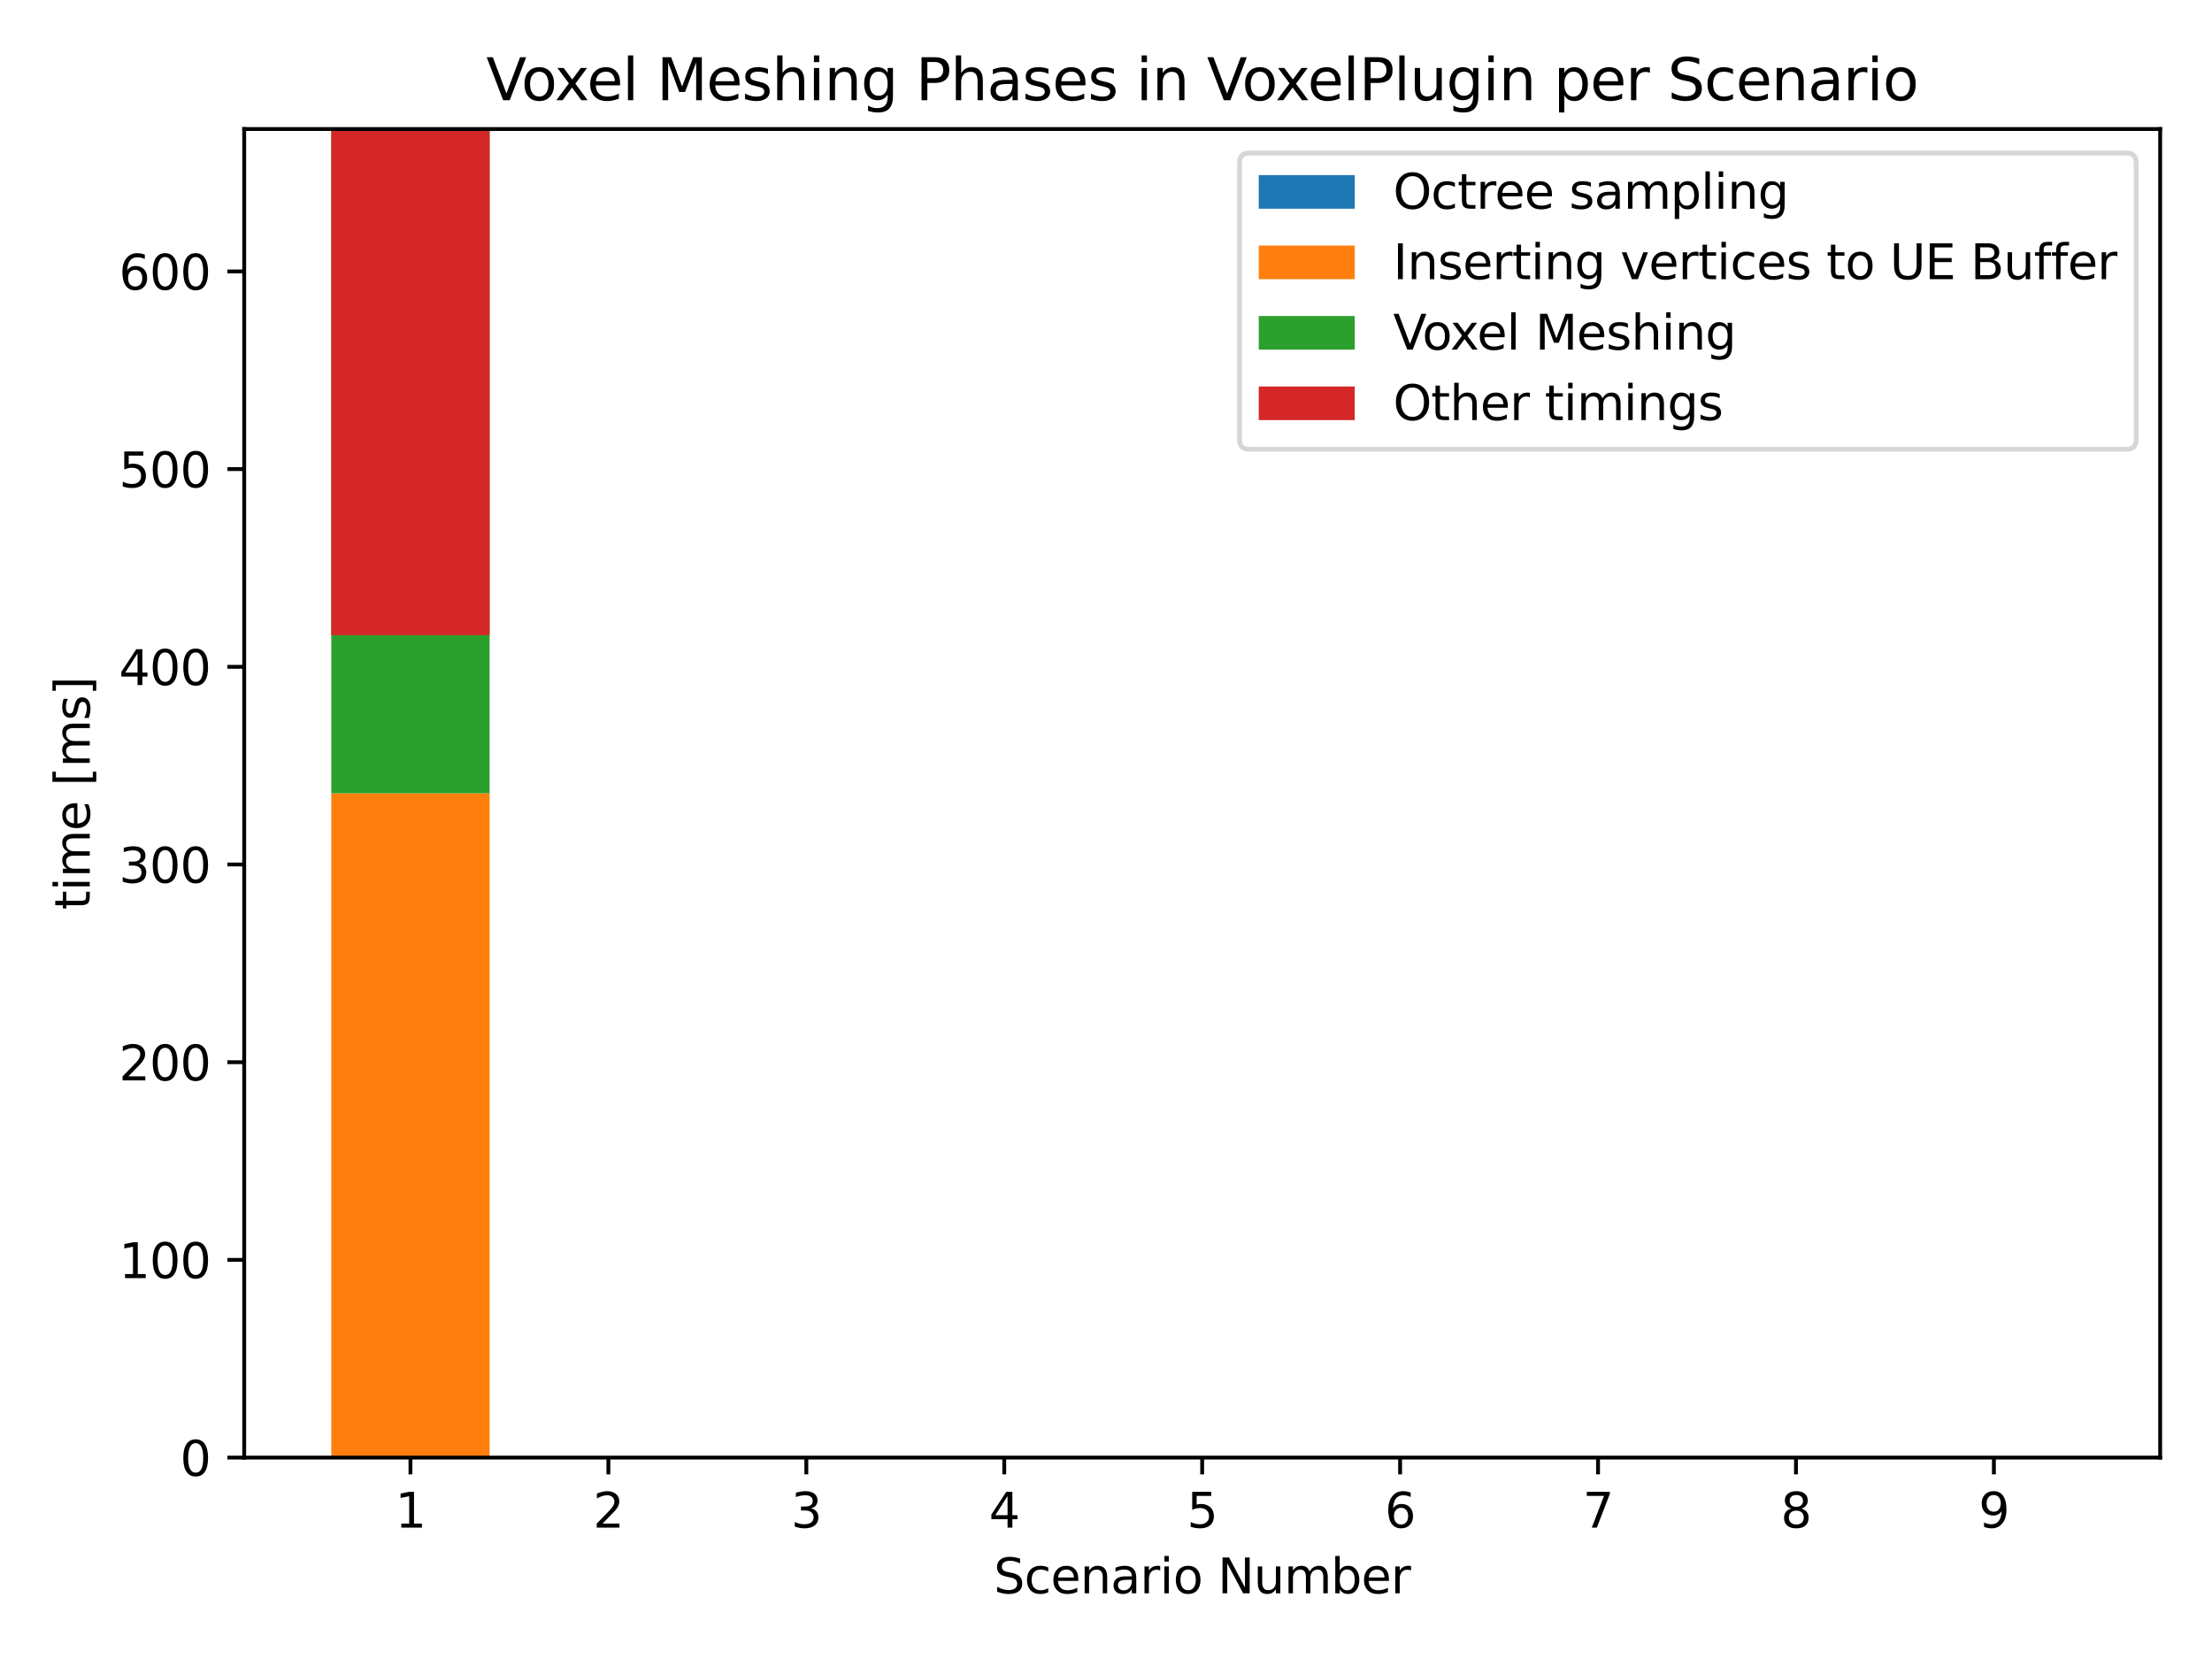 <?xml version="1.0" encoding="utf-8" standalone="no"?>
<!DOCTYPE svg PUBLIC "-//W3C//DTD SVG 1.1//EN"
  "http://www.w3.org/Graphics/SVG/1.1/DTD/svg11.dtd">
<svg xmlns:xlink="http://www.w3.org/1999/xlink" width="460.8pt" height="345.6pt" viewBox="0 0 460.8 345.6" xmlns="http://www.w3.org/2000/svg" version="1.1">
 <defs>
  <style type="text/css">*{stroke-linejoin: round; stroke-linecap: butt}</style>
 </defs>
 <g id="figure_1">
  <g id="patch_1">
   <path d="M 0 345.6 
L 460.8 345.6 
L 460.8 0 
L 0 0 
z
" style="fill: #ffffff"/>
  </g>
  <g id="axes_1">
   <g id="patch_2">
    <path d="M 50.87 303.64 
L 450 303.64 
L 450 26.88 
L 50.87 26.88 
z
" style="fill: #ffffff"/>
   </g>
   <g id="patch_3">
    <path d="M 69.012 132.32 
L 101.998 132.32 
L 101.998 132.32 
L 69.012 132.32 
z
" clip-path="url(#p429962d4da)" style="fill: #1f77b4"/>
   </g>
   <g id="patch_4">
    <path d="M 69.012 303.64 
L 101.998 303.64 
L 101.998 303.64 
L 69.012 303.64 
z
" clip-path="url(#p429962d4da)" style="fill: #1f77b4"/>
   </g>
   <g id="patch_5">
    <path d="M 69.012 303.64 
L 101.998 303.64 
L 101.998 303.64 
L 69.012 303.64 
z
" clip-path="url(#p429962d4da)" style="fill: #1f77b4"/>
   </g>
   <g id="patch_6">
    <path d="M 69.012 303.64 
L 101.998 303.64 
L 101.998 303.64 
L 69.012 303.64 
z
" clip-path="url(#p429962d4da)" style="fill: #1f77b4"/>
   </g>
   <g id="patch_7">
    <path d="M 69.012 303.64 
L 101.998 303.64 
L 101.998 303.64 
L 69.012 303.64 
z
" clip-path="url(#p429962d4da)" style="fill: #1f77b4"/>
   </g>
   <g id="patch_8">
    <path d="M 69.012 303.64 
L 101.998 303.64 
L 101.998 303.64 
L 69.012 303.64 
z
" clip-path="url(#p429962d4da)" style="fill: #1f77b4"/>
   </g>
   <g id="patch_9">
    <path d="M 69.012 303.64 
L 101.998 303.64 
L 101.998 303.64 
L 69.012 303.64 
z
" clip-path="url(#p429962d4da)" style="fill: #1f77b4"/>
   </g>
   <g id="patch_10">
    <path d="M 69.012 303.64 
L 101.998 303.64 
L 101.998 303.64 
L 69.012 303.64 
z
" clip-path="url(#p429962d4da)" style="fill: #1f77b4"/>
   </g>
   <g id="patch_11">
    <path d="M 69.012 303.64 
L 101.998 303.64 
L 101.998 303.64 
L 69.012 303.64 
z
" clip-path="url(#p429962d4da)" style="fill: #1f77b4"/>
   </g>
   <g id="patch_12">
    <path d="M 69.012 303.64 
L 101.998 303.64 
L 101.998 165.26 
L 69.012 165.26 
z
" clip-path="url(#p429962d4da)" style="fill: #ff7f0e"/>
   </g>
   <g id="patch_13">
    <path d="M 110.245 303.64 
L 143.231 303.64 
L 143.231 303.64 
L 110.245 303.64 
z
" clip-path="url(#p429962d4da)" style="fill: #ff7f0e"/>
   </g>
   <g id="patch_14">
    <path d="M 151.477 303.64 
L 184.463 303.64 
L 184.463 303.64 
L 151.477 303.64 
z
" clip-path="url(#p429962d4da)" style="fill: #ff7f0e"/>
   </g>
   <g id="patch_15">
    <path d="M 192.71 303.64 
L 225.696 303.64 
L 225.696 303.64 
L 192.71 303.64 
z
" clip-path="url(#p429962d4da)" style="fill: #ff7f0e"/>
   </g>
   <g id="patch_16">
    <path d="M 233.942 303.64 
L 266.928 303.64 
L 266.928 303.64 
L 233.942 303.64 
z
" clip-path="url(#p429962d4da)" style="fill: #ff7f0e"/>
   </g>
   <g id="patch_17">
    <path d="M 275.174 303.64 
L 308.16 303.64 
L 308.16 303.64 
L 275.174 303.64 
z
" clip-path="url(#p429962d4da)" style="fill: #ff7f0e"/>
   </g>
   <g id="patch_18">
    <path d="M 316.407 303.64 
L 349.393 303.64 
L 349.393 303.64 
L 316.407 303.64 
z
" clip-path="url(#p429962d4da)" style="fill: #ff7f0e"/>
   </g>
   <g id="patch_19">
    <path d="M 357.639 303.64 
L 390.625 303.64 
L 390.625 303.64 
L 357.639 303.64 
z
" clip-path="url(#p429962d4da)" style="fill: #ff7f0e"/>
   </g>
   <g id="patch_20">
    <path d="M 398.872 303.64 
L 431.858 303.64 
L 431.858 303.64 
L 398.872 303.64 
z
" clip-path="url(#p429962d4da)" style="fill: #ff7f0e"/>
   </g>
   <g id="patch_21">
    <path d="M 69.012 165.26 
L 101.998 165.26 
L 101.998 26.88 
L 69.012 26.88 
z
" clip-path="url(#p429962d4da)" style="fill: #2ca02c"/>
   </g>
   <g id="patch_22">
    <path d="M 110.245 303.64 
L 143.231 303.64 
L 143.231 303.64 
L 110.245 303.64 
z
" clip-path="url(#p429962d4da)" style="fill: #2ca02c"/>
   </g>
   <g id="patch_23">
    <path d="M 151.477 303.64 
L 184.463 303.64 
L 184.463 303.64 
L 151.477 303.64 
z
" clip-path="url(#p429962d4da)" style="fill: #2ca02c"/>
   </g>
   <g id="patch_24">
    <path d="M 192.71 303.64 
L 225.696 303.64 
L 225.696 303.64 
L 192.71 303.64 
z
" clip-path="url(#p429962d4da)" style="fill: #2ca02c"/>
   </g>
   <g id="patch_25">
    <path d="M 233.942 303.64 
L 266.928 303.64 
L 266.928 303.64 
L 233.942 303.64 
z
" clip-path="url(#p429962d4da)" style="fill: #2ca02c"/>
   </g>
   <g id="patch_26">
    <path d="M 275.174 303.64 
L 308.16 303.64 
L 308.16 303.64 
L 275.174 303.64 
z
" clip-path="url(#p429962d4da)" style="fill: #2ca02c"/>
   </g>
   <g id="patch_27">
    <path d="M 316.407 303.64 
L 349.393 303.64 
L 349.393 303.64 
L 316.407 303.64 
z
" clip-path="url(#p429962d4da)" style="fill: #2ca02c"/>
   </g>
   <g id="patch_28">
    <path d="M 357.639 303.64 
L 390.625 303.64 
L 390.625 303.64 
L 357.639 303.64 
z
" clip-path="url(#p429962d4da)" style="fill: #2ca02c"/>
   </g>
   <g id="patch_29">
    <path d="M 398.872 303.64 
L 431.858 303.64 
L 431.858 303.64 
L 398.872 303.64 
z
" clip-path="url(#p429962d4da)" style="fill: #2ca02c"/>
   </g>
   <g id="patch_30">
    <path d="M 69.012 26.88 
L 101.998 26.88 
L 101.998 132.32 
L 69.012 132.32 
z
" clip-path="url(#p429962d4da)" style="fill: #d62728"/>
   </g>
   <g id="patch_31">
    <path d="M 110.245 303.64 
L 143.231 303.64 
L 143.231 303.64 
L 110.245 303.64 
z
" clip-path="url(#p429962d4da)" style="fill: #d62728"/>
   </g>
   <g id="patch_32">
    <path d="M 151.477 303.64 
L 184.463 303.64 
L 184.463 303.64 
L 151.477 303.64 
z
" clip-path="url(#p429962d4da)" style="fill: #d62728"/>
   </g>
   <g id="patch_33">
    <path d="M 192.71 303.64 
L 225.696 303.64 
L 225.696 303.64 
L 192.71 303.64 
z
" clip-path="url(#p429962d4da)" style="fill: #d62728"/>
   </g>
   <g id="patch_34">
    <path d="M 233.942 303.64 
L 266.928 303.64 
L 266.928 303.64 
L 233.942 303.64 
z
" clip-path="url(#p429962d4da)" style="fill: #d62728"/>
   </g>
   <g id="patch_35">
    <path d="M 275.174 303.64 
L 308.16 303.64 
L 308.16 303.64 
L 275.174 303.64 
z
" clip-path="url(#p429962d4da)" style="fill: #d62728"/>
   </g>
   <g id="patch_36">
    <path d="M 316.407 303.64 
L 349.393 303.64 
L 349.393 303.64 
L 316.407 303.64 
z
" clip-path="url(#p429962d4da)" style="fill: #d62728"/>
   </g>
   <g id="patch_37">
    <path d="M 357.639 303.64 
L 390.625 303.64 
L 390.625 303.64 
L 357.639 303.64 
z
" clip-path="url(#p429962d4da)" style="fill: #d62728"/>
   </g>
   <g id="patch_38">
    <path d="M 398.872 303.64 
L 431.858 303.64 
L 431.858 303.64 
L 398.872 303.64 
z
" clip-path="url(#p429962d4da)" style="fill: #d62728"/>
   </g>
   <g id="matplotlib.axis_1">
    <g id="xtick_1">
     <g id="line2d_1">
      <defs>
       <path id="m2ba5500161" d="M 0 0 
L 0 3.5 
" style="stroke: #000000; stroke-width: 0.8"/>
      </defs>
      <g>
       <use xlink:href="#m2ba5500161" x="85.505" y="303.64" style="stroke: #000000; stroke-width: 0.8"/>
      </g>
     </g>
     <g id="text_1">
      <!-- 1 -->
      <g transform="translate(82.324 318.238) scale(0.1 -0.1)">
       <defs>
        <path id="DejaVuSans-31" d="M 794 531 
L 1825 531 
L 1825 4091 
L 703 3866 
L 703 4441 
L 1819 4666 
L 2450 4666 
L 2450 531 
L 3481 531 
L 3481 0 
L 794 0 
L 794 531 
z
" transform="scale(0.016)"/>
       </defs>
       <use xlink:href="#DejaVuSans-31"/>
      </g>
     </g>
    </g>
    <g id="xtick_2">
     <g id="line2d_2">
      <g>
       <use xlink:href="#m2ba5500161" x="126.738" y="303.64" style="stroke: #000000; stroke-width: 0.8"/>
      </g>
     </g>
     <g id="text_2">
      <!-- 2 -->
      <g transform="translate(123.556 318.238) scale(0.1 -0.1)">
       <defs>
        <path id="DejaVuSans-32" d="M 1228 531 
L 3431 531 
L 3431 0 
L 469 0 
L 469 531 
Q 828 903 1448 1529 
Q 2069 2156 2228 2338 
Q 2531 2678 2651 2914 
Q 2772 3150 2772 3378 
Q 2772 3750 2511 3984 
Q 2250 4219 1831 4219 
Q 1534 4219 1204 4116 
Q 875 4013 500 3803 
L 500 4441 
Q 881 4594 1212 4672 
Q 1544 4750 1819 4750 
Q 2544 4750 2975 4387 
Q 3406 4025 3406 3419 
Q 3406 3131 3298 2873 
Q 3191 2616 2906 2266 
Q 2828 2175 2409 1742 
Q 1991 1309 1228 531 
z
" transform="scale(0.016)"/>
       </defs>
       <use xlink:href="#DejaVuSans-32"/>
      </g>
     </g>
    </g>
    <g id="xtick_3">
     <g id="line2d_3">
      <g>
       <use xlink:href="#m2ba5500161" x="167.97" y="303.64" style="stroke: #000000; stroke-width: 0.8"/>
      </g>
     </g>
     <g id="text_3">
      <!-- 3 -->
      <g transform="translate(164.789 318.238) scale(0.1 -0.1)">
       <defs>
        <path id="DejaVuSans-33" d="M 2597 2516 
Q 3050 2419 3304 2112 
Q 3559 1806 3559 1356 
Q 3559 666 3084 287 
Q 2609 -91 1734 -91 
Q 1441 -91 1130 -33 
Q 819 25 488 141 
L 488 750 
Q 750 597 1062 519 
Q 1375 441 1716 441 
Q 2309 441 2620 675 
Q 2931 909 2931 1356 
Q 2931 1769 2642 2001 
Q 2353 2234 1838 2234 
L 1294 2234 
L 1294 2753 
L 1863 2753 
Q 2328 2753 2575 2939 
Q 2822 3125 2822 3475 
Q 2822 3834 2567 4026 
Q 2313 4219 1838 4219 
Q 1578 4219 1281 4162 
Q 984 4106 628 3988 
L 628 4550 
Q 988 4650 1302 4700 
Q 1616 4750 1894 4750 
Q 2613 4750 3031 4423 
Q 3450 4097 3450 3541 
Q 3450 3153 3228 2886 
Q 3006 2619 2597 2516 
z
" transform="scale(0.016)"/>
       </defs>
       <use xlink:href="#DejaVuSans-33"/>
      </g>
     </g>
    </g>
    <g id="xtick_4">
     <g id="line2d_4">
      <g>
       <use xlink:href="#m2ba5500161" x="209.203" y="303.64" style="stroke: #000000; stroke-width: 0.8"/>
      </g>
     </g>
     <g id="text_4">
      <!-- 4 -->
      <g transform="translate(206.021 318.238) scale(0.1 -0.1)">
       <defs>
        <path id="DejaVuSans-34" d="M 2419 4116 
L 825 1625 
L 2419 1625 
L 2419 4116 
z
M 2253 4666 
L 3047 4666 
L 3047 1625 
L 3713 1625 
L 3713 1100 
L 3047 1100 
L 3047 0 
L 2419 0 
L 2419 1100 
L 313 1100 
L 313 1709 
L 2253 4666 
z
" transform="scale(0.016)"/>
       </defs>
       <use xlink:href="#DejaVuSans-34"/>
      </g>
     </g>
    </g>
    <g id="xtick_5">
     <g id="line2d_5">
      <g>
       <use xlink:href="#m2ba5500161" x="250.435" y="303.64" style="stroke: #000000; stroke-width: 0.8"/>
      </g>
     </g>
     <g id="text_5">
      <!-- 5 -->
      <g transform="translate(247.254 318.238) scale(0.1 -0.1)">
       <defs>
        <path id="DejaVuSans-35" d="M 691 4666 
L 3169 4666 
L 3169 4134 
L 1269 4134 
L 1269 2991 
Q 1406 3038 1543 3061 
Q 1681 3084 1819 3084 
Q 2600 3084 3056 2656 
Q 3513 2228 3513 1497 
Q 3513 744 3044 326 
Q 2575 -91 1722 -91 
Q 1428 -91 1123 -41 
Q 819 9 494 109 
L 494 744 
Q 775 591 1075 516 
Q 1375 441 1709 441 
Q 2250 441 2565 725 
Q 2881 1009 2881 1497 
Q 2881 1984 2565 2268 
Q 2250 2553 1709 2553 
Q 1456 2553 1204 2497 
Q 953 2441 691 2322 
L 691 4666 
z
" transform="scale(0.016)"/>
       </defs>
       <use xlink:href="#DejaVuSans-35"/>
      </g>
     </g>
    </g>
    <g id="xtick_6">
     <g id="line2d_6">
      <g>
       <use xlink:href="#m2ba5500161" x="291.667" y="303.64" style="stroke: #000000; stroke-width: 0.8"/>
      </g>
     </g>
     <g id="text_6">
      <!-- 6 -->
      <g transform="translate(288.486 318.238) scale(0.1 -0.1)">
       <defs>
        <path id="DejaVuSans-36" d="M 2113 2584 
Q 1688 2584 1439 2293 
Q 1191 2003 1191 1497 
Q 1191 994 1439 701 
Q 1688 409 2113 409 
Q 2538 409 2786 701 
Q 3034 994 3034 1497 
Q 3034 2003 2786 2293 
Q 2538 2584 2113 2584 
z
M 3366 4563 
L 3366 3988 
Q 3128 4100 2886 4159 
Q 2644 4219 2406 4219 
Q 1781 4219 1451 3797 
Q 1122 3375 1075 2522 
Q 1259 2794 1537 2939 
Q 1816 3084 2150 3084 
Q 2853 3084 3261 2657 
Q 3669 2231 3669 1497 
Q 3669 778 3244 343 
Q 2819 -91 2113 -91 
Q 1303 -91 875 529 
Q 447 1150 447 2328 
Q 447 3434 972 4092 
Q 1497 4750 2381 4750 
Q 2619 4750 2861 4703 
Q 3103 4656 3366 4563 
z
" transform="scale(0.016)"/>
       </defs>
       <use xlink:href="#DejaVuSans-36"/>
      </g>
     </g>
    </g>
    <g id="xtick_7">
     <g id="line2d_7">
      <g>
       <use xlink:href="#m2ba5500161" x="332.9" y="303.64" style="stroke: #000000; stroke-width: 0.8"/>
      </g>
     </g>
     <g id="text_7">
      <!-- 7 -->
      <g transform="translate(329.719 318.238) scale(0.1 -0.1)">
       <defs>
        <path id="DejaVuSans-37" d="M 525 4666 
L 3525 4666 
L 3525 4397 
L 1831 0 
L 1172 0 
L 2766 4134 
L 525 4134 
L 525 4666 
z
" transform="scale(0.016)"/>
       </defs>
       <use xlink:href="#DejaVuSans-37"/>
      </g>
     </g>
    </g>
    <g id="xtick_8">
     <g id="line2d_8">
      <g>
       <use xlink:href="#m2ba5500161" x="374.132" y="303.64" style="stroke: #000000; stroke-width: 0.8"/>
      </g>
     </g>
     <g id="text_8">
      <!-- 8 -->
      <g transform="translate(370.951 318.238) scale(0.1 -0.1)">
       <defs>
        <path id="DejaVuSans-38" d="M 2034 2216 
Q 1584 2216 1326 1975 
Q 1069 1734 1069 1313 
Q 1069 891 1326 650 
Q 1584 409 2034 409 
Q 2484 409 2743 651 
Q 3003 894 3003 1313 
Q 3003 1734 2745 1975 
Q 2488 2216 2034 2216 
z
M 1403 2484 
Q 997 2584 770 2862 
Q 544 3141 544 3541 
Q 544 4100 942 4425 
Q 1341 4750 2034 4750 
Q 2731 4750 3128 4425 
Q 3525 4100 3525 3541 
Q 3525 3141 3298 2862 
Q 3072 2584 2669 2484 
Q 3125 2378 3379 2068 
Q 3634 1759 3634 1313 
Q 3634 634 3220 271 
Q 2806 -91 2034 -91 
Q 1263 -91 848 271 
Q 434 634 434 1313 
Q 434 1759 690 2068 
Q 947 2378 1403 2484 
z
M 1172 3481 
Q 1172 3119 1398 2916 
Q 1625 2713 2034 2713 
Q 2441 2713 2670 2916 
Q 2900 3119 2900 3481 
Q 2900 3844 2670 4047 
Q 2441 4250 2034 4250 
Q 1625 4250 1398 4047 
Q 1172 3844 1172 3481 
z
" transform="scale(0.016)"/>
       </defs>
       <use xlink:href="#DejaVuSans-38"/>
      </g>
     </g>
    </g>
    <g id="xtick_9">
     <g id="line2d_9">
      <g>
       <use xlink:href="#m2ba5500161" x="415.365" y="303.64" style="stroke: #000000; stroke-width: 0.8"/>
      </g>
     </g>
     <g id="text_9">
      <!-- 9 -->
      <g transform="translate(412.184 318.238) scale(0.1 -0.1)">
       <defs>
        <path id="DejaVuSans-39" d="M 703 97 
L 703 672 
Q 941 559 1184 500 
Q 1428 441 1663 441 
Q 2288 441 2617 861 
Q 2947 1281 2994 2138 
Q 2813 1869 2534 1725 
Q 2256 1581 1919 1581 
Q 1219 1581 811 2004 
Q 403 2428 403 3163 
Q 403 3881 828 4315 
Q 1253 4750 1959 4750 
Q 2769 4750 3195 4129 
Q 3622 3509 3622 2328 
Q 3622 1225 3098 567 
Q 2575 -91 1691 -91 
Q 1453 -91 1209 -44 
Q 966 3 703 97 
z
M 1959 2075 
Q 2384 2075 2632 2365 
Q 2881 2656 2881 3163 
Q 2881 3666 2632 3958 
Q 2384 4250 1959 4250 
Q 1534 4250 1286 3958 
Q 1038 3666 1038 3163 
Q 1038 2656 1286 2365 
Q 1534 2075 1959 2075 
z
" transform="scale(0.016)"/>
       </defs>
       <use xlink:href="#DejaVuSans-39"/>
      </g>
     </g>
    </g>
    <g id="text_10">
     <!-- Scenario Number -->
     <g transform="translate(207.023 331.917) scale(0.1 -0.1)">
      <defs>
       <path id="DejaVuSans-53" d="M 3425 4513 
L 3425 3897 
Q 3066 4069 2747 4153 
Q 2428 4238 2131 4238 
Q 1616 4238 1336 4038 
Q 1056 3838 1056 3469 
Q 1056 3159 1242 3001 
Q 1428 2844 1947 2747 
L 2328 2669 
Q 3034 2534 3370 2195 
Q 3706 1856 3706 1288 
Q 3706 609 3251 259 
Q 2797 -91 1919 -91 
Q 1588 -91 1214 -16 
Q 841 59 441 206 
L 441 856 
Q 825 641 1194 531 
Q 1563 422 1919 422 
Q 2459 422 2753 634 
Q 3047 847 3047 1241 
Q 3047 1584 2836 1778 
Q 2625 1972 2144 2069 
L 1759 2144 
Q 1053 2284 737 2584 
Q 422 2884 422 3419 
Q 422 4038 858 4394 
Q 1294 4750 2059 4750 
Q 2388 4750 2728 4690 
Q 3069 4631 3425 4513 
z
" transform="scale(0.016)"/>
       <path id="DejaVuSans-63" d="M 3122 3366 
L 3122 2828 
Q 2878 2963 2633 3030 
Q 2388 3097 2138 3097 
Q 1578 3097 1268 2742 
Q 959 2388 959 1747 
Q 959 1106 1268 751 
Q 1578 397 2138 397 
Q 2388 397 2633 464 
Q 2878 531 3122 666 
L 3122 134 
Q 2881 22 2623 -34 
Q 2366 -91 2075 -91 
Q 1284 -91 818 406 
Q 353 903 353 1747 
Q 353 2603 823 3093 
Q 1294 3584 2113 3584 
Q 2378 3584 2631 3529 
Q 2884 3475 3122 3366 
z
" transform="scale(0.016)"/>
       <path id="DejaVuSans-65" d="M 3597 1894 
L 3597 1613 
L 953 1613 
Q 991 1019 1311 708 
Q 1631 397 2203 397 
Q 2534 397 2845 478 
Q 3156 559 3463 722 
L 3463 178 
Q 3153 47 2828 -22 
Q 2503 -91 2169 -91 
Q 1331 -91 842 396 
Q 353 884 353 1716 
Q 353 2575 817 3079 
Q 1281 3584 2069 3584 
Q 2775 3584 3186 3129 
Q 3597 2675 3597 1894 
z
M 3022 2063 
Q 3016 2534 2758 2815 
Q 2500 3097 2075 3097 
Q 1594 3097 1305 2825 
Q 1016 2553 972 2059 
L 3022 2063 
z
" transform="scale(0.016)"/>
       <path id="DejaVuSans-6e" d="M 3513 2113 
L 3513 0 
L 2938 0 
L 2938 2094 
Q 2938 2591 2744 2837 
Q 2550 3084 2163 3084 
Q 1697 3084 1428 2787 
Q 1159 2491 1159 1978 
L 1159 0 
L 581 0 
L 581 3500 
L 1159 3500 
L 1159 2956 
Q 1366 3272 1645 3428 
Q 1925 3584 2291 3584 
Q 2894 3584 3203 3211 
Q 3513 2838 3513 2113 
z
" transform="scale(0.016)"/>
       <path id="DejaVuSans-61" d="M 2194 1759 
Q 1497 1759 1228 1600 
Q 959 1441 959 1056 
Q 959 750 1161 570 
Q 1363 391 1709 391 
Q 2188 391 2477 730 
Q 2766 1069 2766 1631 
L 2766 1759 
L 2194 1759 
z
M 3341 1997 
L 3341 0 
L 2766 0 
L 2766 531 
Q 2569 213 2275 61 
Q 1981 -91 1556 -91 
Q 1019 -91 701 211 
Q 384 513 384 1019 
Q 384 1609 779 1909 
Q 1175 2209 1959 2209 
L 2766 2209 
L 2766 2266 
Q 2766 2663 2505 2880 
Q 2244 3097 1772 3097 
Q 1472 3097 1187 3025 
Q 903 2953 641 2809 
L 641 3341 
Q 956 3463 1253 3523 
Q 1550 3584 1831 3584 
Q 2591 3584 2966 3190 
Q 3341 2797 3341 1997 
z
" transform="scale(0.016)"/>
       <path id="DejaVuSans-72" d="M 2631 2963 
Q 2534 3019 2420 3045 
Q 2306 3072 2169 3072 
Q 1681 3072 1420 2755 
Q 1159 2438 1159 1844 
L 1159 0 
L 581 0 
L 581 3500 
L 1159 3500 
L 1159 2956 
Q 1341 3275 1631 3429 
Q 1922 3584 2338 3584 
Q 2397 3584 2469 3576 
Q 2541 3569 2628 3553 
L 2631 2963 
z
" transform="scale(0.016)"/>
       <path id="DejaVuSans-69" d="M 603 3500 
L 1178 3500 
L 1178 0 
L 603 0 
L 603 3500 
z
M 603 4863 
L 1178 4863 
L 1178 4134 
L 603 4134 
L 603 4863 
z
" transform="scale(0.016)"/>
       <path id="DejaVuSans-6f" d="M 1959 3097 
Q 1497 3097 1228 2736 
Q 959 2375 959 1747 
Q 959 1119 1226 758 
Q 1494 397 1959 397 
Q 2419 397 2687 759 
Q 2956 1122 2956 1747 
Q 2956 2369 2687 2733 
Q 2419 3097 1959 3097 
z
M 1959 3584 
Q 2709 3584 3137 3096 
Q 3566 2609 3566 1747 
Q 3566 888 3137 398 
Q 2709 -91 1959 -91 
Q 1206 -91 779 398 
Q 353 888 353 1747 
Q 353 2609 779 3096 
Q 1206 3584 1959 3584 
z
" transform="scale(0.016)"/>
       <path id="DejaVuSans-20" transform="scale(0.016)"/>
       <path id="DejaVuSans-4e" d="M 628 4666 
L 1478 4666 
L 3547 763 
L 3547 4666 
L 4159 4666 
L 4159 0 
L 3309 0 
L 1241 3903 
L 1241 0 
L 628 0 
L 628 4666 
z
" transform="scale(0.016)"/>
       <path id="DejaVuSans-75" d="M 544 1381 
L 544 3500 
L 1119 3500 
L 1119 1403 
Q 1119 906 1312 657 
Q 1506 409 1894 409 
Q 2359 409 2629 706 
Q 2900 1003 2900 1516 
L 2900 3500 
L 3475 3500 
L 3475 0 
L 2900 0 
L 2900 538 
Q 2691 219 2414 64 
Q 2138 -91 1772 -91 
Q 1169 -91 856 284 
Q 544 659 544 1381 
z
M 1991 3584 
L 1991 3584 
z
" transform="scale(0.016)"/>
       <path id="DejaVuSans-6d" d="M 3328 2828 
Q 3544 3216 3844 3400 
Q 4144 3584 4550 3584 
Q 5097 3584 5394 3201 
Q 5691 2819 5691 2113 
L 5691 0 
L 5113 0 
L 5113 2094 
Q 5113 2597 4934 2840 
Q 4756 3084 4391 3084 
Q 3944 3084 3684 2787 
Q 3425 2491 3425 1978 
L 3425 0 
L 2847 0 
L 2847 2094 
Q 2847 2600 2669 2842 
Q 2491 3084 2119 3084 
Q 1678 3084 1418 2786 
Q 1159 2488 1159 1978 
L 1159 0 
L 581 0 
L 581 3500 
L 1159 3500 
L 1159 2956 
Q 1356 3278 1631 3431 
Q 1906 3584 2284 3584 
Q 2666 3584 2933 3390 
Q 3200 3197 3328 2828 
z
" transform="scale(0.016)"/>
       <path id="DejaVuSans-62" d="M 3116 1747 
Q 3116 2381 2855 2742 
Q 2594 3103 2138 3103 
Q 1681 3103 1420 2742 
Q 1159 2381 1159 1747 
Q 1159 1113 1420 752 
Q 1681 391 2138 391 
Q 2594 391 2855 752 
Q 3116 1113 3116 1747 
z
M 1159 2969 
Q 1341 3281 1617 3432 
Q 1894 3584 2278 3584 
Q 2916 3584 3314 3078 
Q 3713 2572 3713 1747 
Q 3713 922 3314 415 
Q 2916 -91 2278 -91 
Q 1894 -91 1617 61 
Q 1341 213 1159 525 
L 1159 0 
L 581 0 
L 581 4863 
L 1159 4863 
L 1159 2969 
z
" transform="scale(0.016)"/>
      </defs>
      <use xlink:href="#DejaVuSans-53"/>
      <use xlink:href="#DejaVuSans-63" transform="translate(63.477 0)"/>
      <use xlink:href="#DejaVuSans-65" transform="translate(118.457 0)"/>
      <use xlink:href="#DejaVuSans-6e" transform="translate(179.98 0)"/>
      <use xlink:href="#DejaVuSans-61" transform="translate(243.359 0)"/>
      <use xlink:href="#DejaVuSans-72" transform="translate(304.639 0)"/>
      <use xlink:href="#DejaVuSans-69" transform="translate(345.752 0)"/>
      <use xlink:href="#DejaVuSans-6f" transform="translate(373.535 0)"/>
      <use xlink:href="#DejaVuSans-20" transform="translate(434.717 0)"/>
      <use xlink:href="#DejaVuSans-4e" transform="translate(466.504 0)"/>
      <use xlink:href="#DejaVuSans-75" transform="translate(541.309 0)"/>
      <use xlink:href="#DejaVuSans-6d" transform="translate(604.688 0)"/>
      <use xlink:href="#DejaVuSans-62" transform="translate(702.1 0)"/>
      <use xlink:href="#DejaVuSans-65" transform="translate(765.576 0)"/>
      <use xlink:href="#DejaVuSans-72" transform="translate(827.1 0)"/>
     </g>
    </g>
   </g>
   <g id="matplotlib.axis_2">
    <g id="ytick_1">
     <g id="line2d_10">
      <defs>
       <path id="m3629f77b05" d="M 0 0 
L -3.5 0 
" style="stroke: #000000; stroke-width: 0.8"/>
      </defs>
      <g>
       <use xlink:href="#m3629f77b05" x="50.87" y="303.64" style="stroke: #000000; stroke-width: 0.8"/>
      </g>
     </g>
     <g id="text_11">
      <!-- 0 -->
      <g transform="translate(37.508 307.439) scale(0.1 -0.1)">
       <defs>
        <path id="DejaVuSans-30" d="M 2034 4250 
Q 1547 4250 1301 3770 
Q 1056 3291 1056 2328 
Q 1056 1369 1301 889 
Q 1547 409 2034 409 
Q 2525 409 2770 889 
Q 3016 1369 3016 2328 
Q 3016 3291 2770 3770 
Q 2525 4250 2034 4250 
z
M 2034 4750 
Q 2819 4750 3233 4129 
Q 3647 3509 3647 2328 
Q 3647 1150 3233 529 
Q 2819 -91 2034 -91 
Q 1250 -91 836 529 
Q 422 1150 422 2328 
Q 422 3509 836 4129 
Q 1250 4750 2034 4750 
z
" transform="scale(0.016)"/>
       </defs>
       <use xlink:href="#DejaVuSans-30"/>
      </g>
     </g>
    </g>
    <g id="ytick_2">
     <g id="line2d_11">
      <g>
       <use xlink:href="#m3629f77b05" x="50.87" y="262.457" style="stroke: #000000; stroke-width: 0.8"/>
      </g>
     </g>
     <g id="text_12">
      <!-- 100 -->
      <g transform="translate(24.782 266.256) scale(0.1 -0.1)">
       <use xlink:href="#DejaVuSans-31"/>
       <use xlink:href="#DejaVuSans-30" transform="translate(63.623 0)"/>
       <use xlink:href="#DejaVuSans-30" transform="translate(127.246 0)"/>
      </g>
     </g>
    </g>
    <g id="ytick_3">
     <g id="line2d_12">
      <g>
       <use xlink:href="#m3629f77b05" x="50.87" y="221.274" style="stroke: #000000; stroke-width: 0.8"/>
      </g>
     </g>
     <g id="text_13">
      <!-- 200 -->
      <g transform="translate(24.782 225.073) scale(0.1 -0.1)">
       <use xlink:href="#DejaVuSans-32"/>
       <use xlink:href="#DejaVuSans-30" transform="translate(63.623 0)"/>
       <use xlink:href="#DejaVuSans-30" transform="translate(127.246 0)"/>
      </g>
     </g>
    </g>
    <g id="ytick_4">
     <g id="line2d_13">
      <g>
       <use xlink:href="#m3629f77b05" x="50.87" y="180.09" style="stroke: #000000; stroke-width: 0.8"/>
      </g>
     </g>
     <g id="text_14">
      <!-- 300 -->
      <g transform="translate(24.782 183.89) scale(0.1 -0.1)">
       <use xlink:href="#DejaVuSans-33"/>
       <use xlink:href="#DejaVuSans-30" transform="translate(63.623 0)"/>
       <use xlink:href="#DejaVuSans-30" transform="translate(127.246 0)"/>
      </g>
     </g>
    </g>
    <g id="ytick_5">
     <g id="line2d_14">
      <g>
       <use xlink:href="#m3629f77b05" x="50.87" y="138.907" style="stroke: #000000; stroke-width: 0.8"/>
      </g>
     </g>
     <g id="text_15">
      <!-- 400 -->
      <g transform="translate(24.782 142.707) scale(0.1 -0.1)">
       <use xlink:href="#DejaVuSans-34"/>
       <use xlink:href="#DejaVuSans-30" transform="translate(63.623 0)"/>
       <use xlink:href="#DejaVuSans-30" transform="translate(127.246 0)"/>
      </g>
     </g>
    </g>
    <g id="ytick_6">
     <g id="line2d_15">
      <g>
       <use xlink:href="#m3629f77b05" x="50.87" y="97.724" style="stroke: #000000; stroke-width: 0.8"/>
      </g>
     </g>
     <g id="text_16">
      <!-- 500 -->
      <g transform="translate(24.782 101.523) scale(0.1 -0.1)">
       <use xlink:href="#DejaVuSans-35"/>
       <use xlink:href="#DejaVuSans-30" transform="translate(63.623 0)"/>
       <use xlink:href="#DejaVuSans-30" transform="translate(127.246 0)"/>
      </g>
     </g>
    </g>
    <g id="ytick_7">
     <g id="line2d_16">
      <g>
       <use xlink:href="#m3629f77b05" x="50.87" y="56.541" style="stroke: #000000; stroke-width: 0.8"/>
      </g>
     </g>
     <g id="text_17">
      <!-- 600 -->
      <g transform="translate(24.782 60.34) scale(0.1 -0.1)">
       <use xlink:href="#DejaVuSans-36"/>
       <use xlink:href="#DejaVuSans-30" transform="translate(63.623 0)"/>
       <use xlink:href="#DejaVuSans-30" transform="translate(127.246 0)"/>
      </g>
     </g>
    </g>
    <g id="text_18">
     <!-- time [ms] -->
     <g transform="translate(18.703 189.522) rotate(-90) scale(0.1 -0.1)">
      <defs>
       <path id="DejaVuSans-74" d="M 1172 4494 
L 1172 3500 
L 2356 3500 
L 2356 3053 
L 1172 3053 
L 1172 1153 
Q 1172 725 1289 603 
Q 1406 481 1766 481 
L 2356 481 
L 2356 0 
L 1766 0 
Q 1100 0 847 248 
Q 594 497 594 1153 
L 594 3053 
L 172 3053 
L 172 3500 
L 594 3500 
L 594 4494 
L 1172 4494 
z
" transform="scale(0.016)"/>
       <path id="DejaVuSans-5b" d="M 550 4863 
L 1875 4863 
L 1875 4416 
L 1125 4416 
L 1125 -397 
L 1875 -397 
L 1875 -844 
L 550 -844 
L 550 4863 
z
" transform="scale(0.016)"/>
       <path id="DejaVuSans-73" d="M 2834 3397 
L 2834 2853 
Q 2591 2978 2328 3040 
Q 2066 3103 1784 3103 
Q 1356 3103 1142 2972 
Q 928 2841 928 2578 
Q 928 2378 1081 2264 
Q 1234 2150 1697 2047 
L 1894 2003 
Q 2506 1872 2764 1633 
Q 3022 1394 3022 966 
Q 3022 478 2636 193 
Q 2250 -91 1575 -91 
Q 1294 -91 989 -36 
Q 684 19 347 128 
L 347 722 
Q 666 556 975 473 
Q 1284 391 1588 391 
Q 1994 391 2212 530 
Q 2431 669 2431 922 
Q 2431 1156 2273 1281 
Q 2116 1406 1581 1522 
L 1381 1569 
Q 847 1681 609 1914 
Q 372 2147 372 2553 
Q 372 3047 722 3315 
Q 1072 3584 1716 3584 
Q 2034 3584 2315 3537 
Q 2597 3491 2834 3397 
z
" transform="scale(0.016)"/>
       <path id="DejaVuSans-5d" d="M 1947 4863 
L 1947 -844 
L 622 -844 
L 622 -397 
L 1369 -397 
L 1369 4416 
L 622 4416 
L 622 4863 
L 1947 4863 
z
" transform="scale(0.016)"/>
      </defs>
      <use xlink:href="#DejaVuSans-74"/>
      <use xlink:href="#DejaVuSans-69" transform="translate(39.209 0)"/>
      <use xlink:href="#DejaVuSans-6d" transform="translate(66.992 0)"/>
      <use xlink:href="#DejaVuSans-65" transform="translate(164.404 0)"/>
      <use xlink:href="#DejaVuSans-20" transform="translate(225.928 0)"/>
      <use xlink:href="#DejaVuSans-5b" transform="translate(257.715 0)"/>
      <use xlink:href="#DejaVuSans-6d" transform="translate(296.729 0)"/>
      <use xlink:href="#DejaVuSans-73" transform="translate(394.141 0)"/>
      <use xlink:href="#DejaVuSans-5d" transform="translate(446.24 0)"/>
     </g>
    </g>
   </g>
   <g id="patch_39">
    <path d="M 50.87 303.64 
L 50.87 26.88 
" style="fill: none; stroke: #000000; stroke-width: 0.8; stroke-linejoin: miter; stroke-linecap: square"/>
   </g>
   <g id="patch_40">
    <path d="M 450 303.64 
L 450 26.88 
" style="fill: none; stroke: #000000; stroke-width: 0.8; stroke-linejoin: miter; stroke-linecap: square"/>
   </g>
   <g id="patch_41">
    <path d="M 50.87 303.64 
L 450 303.64 
" style="fill: none; stroke: #000000; stroke-width: 0.8; stroke-linejoin: miter; stroke-linecap: square"/>
   </g>
   <g id="patch_42">
    <path d="M 50.87 26.88 
L 450 26.88 
" style="fill: none; stroke: #000000; stroke-width: 0.8; stroke-linejoin: miter; stroke-linecap: square"/>
   </g>
   <g id="text_19">
    <!-- Voxel Meshing Phases in VoxelPlugin per Scenario -->
    <g transform="translate(101.3 20.88) scale(0.12 -0.12)">
     <defs>
      <path id="DejaVuSans-56" d="M 1831 0 
L 50 4666 
L 709 4666 
L 2188 738 
L 3669 4666 
L 4325 4666 
L 2547 0 
L 1831 0 
z
" transform="scale(0.016)"/>
      <path id="DejaVuSans-78" d="M 3513 3500 
L 2247 1797 
L 3578 0 
L 2900 0 
L 1881 1375 
L 863 0 
L 184 0 
L 1544 1831 
L 300 3500 
L 978 3500 
L 1906 2253 
L 2834 3500 
L 3513 3500 
z
" transform="scale(0.016)"/>
      <path id="DejaVuSans-6c" d="M 603 4863 
L 1178 4863 
L 1178 0 
L 603 0 
L 603 4863 
z
" transform="scale(0.016)"/>
      <path id="DejaVuSans-4d" d="M 628 4666 
L 1569 4666 
L 2759 1491 
L 3956 4666 
L 4897 4666 
L 4897 0 
L 4281 0 
L 4281 4097 
L 3078 897 
L 2444 897 
L 1241 4097 
L 1241 0 
L 628 0 
L 628 4666 
z
" transform="scale(0.016)"/>
      <path id="DejaVuSans-68" d="M 3513 2113 
L 3513 0 
L 2938 0 
L 2938 2094 
Q 2938 2591 2744 2837 
Q 2550 3084 2163 3084 
Q 1697 3084 1428 2787 
Q 1159 2491 1159 1978 
L 1159 0 
L 581 0 
L 581 4863 
L 1159 4863 
L 1159 2956 
Q 1366 3272 1645 3428 
Q 1925 3584 2291 3584 
Q 2894 3584 3203 3211 
Q 3513 2838 3513 2113 
z
" transform="scale(0.016)"/>
      <path id="DejaVuSans-67" d="M 2906 1791 
Q 2906 2416 2648 2759 
Q 2391 3103 1925 3103 
Q 1463 3103 1205 2759 
Q 947 2416 947 1791 
Q 947 1169 1205 825 
Q 1463 481 1925 481 
Q 2391 481 2648 825 
Q 2906 1169 2906 1791 
z
M 3481 434 
Q 3481 -459 3084 -895 
Q 2688 -1331 1869 -1331 
Q 1566 -1331 1297 -1286 
Q 1028 -1241 775 -1147 
L 775 -588 
Q 1028 -725 1275 -790 
Q 1522 -856 1778 -856 
Q 2344 -856 2625 -561 
Q 2906 -266 2906 331 
L 2906 616 
Q 2728 306 2450 153 
Q 2172 0 1784 0 
Q 1141 0 747 490 
Q 353 981 353 1791 
Q 353 2603 747 3093 
Q 1141 3584 1784 3584 
Q 2172 3584 2450 3431 
Q 2728 3278 2906 2969 
L 2906 3500 
L 3481 3500 
L 3481 434 
z
" transform="scale(0.016)"/>
      <path id="DejaVuSans-50" d="M 1259 4147 
L 1259 2394 
L 2053 2394 
Q 2494 2394 2734 2622 
Q 2975 2850 2975 3272 
Q 2975 3691 2734 3919 
Q 2494 4147 2053 4147 
L 1259 4147 
z
M 628 4666 
L 2053 4666 
Q 2838 4666 3239 4311 
Q 3641 3956 3641 3272 
Q 3641 2581 3239 2228 
Q 2838 1875 2053 1875 
L 1259 1875 
L 1259 0 
L 628 0 
L 628 4666 
z
" transform="scale(0.016)"/>
      <path id="DejaVuSans-70" d="M 1159 525 
L 1159 -1331 
L 581 -1331 
L 581 3500 
L 1159 3500 
L 1159 2969 
Q 1341 3281 1617 3432 
Q 1894 3584 2278 3584 
Q 2916 3584 3314 3078 
Q 3713 2572 3713 1747 
Q 3713 922 3314 415 
Q 2916 -91 2278 -91 
Q 1894 -91 1617 61 
Q 1341 213 1159 525 
z
M 3116 1747 
Q 3116 2381 2855 2742 
Q 2594 3103 2138 3103 
Q 1681 3103 1420 2742 
Q 1159 2381 1159 1747 
Q 1159 1113 1420 752 
Q 1681 391 2138 391 
Q 2594 391 2855 752 
Q 3116 1113 3116 1747 
z
" transform="scale(0.016)"/>
     </defs>
     <use xlink:href="#DejaVuSans-56"/>
     <use xlink:href="#DejaVuSans-6f" transform="translate(60.658 0)"/>
     <use xlink:href="#DejaVuSans-78" transform="translate(118.715 0)"/>
     <use xlink:href="#DejaVuSans-65" transform="translate(174.77 0)"/>
     <use xlink:href="#DejaVuSans-6c" transform="translate(236.293 0)"/>
     <use xlink:href="#DejaVuSans-20" transform="translate(264.076 0)"/>
     <use xlink:href="#DejaVuSans-4d" transform="translate(295.863 0)"/>
     <use xlink:href="#DejaVuSans-65" transform="translate(382.143 0)"/>
     <use xlink:href="#DejaVuSans-73" transform="translate(443.666 0)"/>
     <use xlink:href="#DejaVuSans-68" transform="translate(495.766 0)"/>
     <use xlink:href="#DejaVuSans-69" transform="translate(559.145 0)"/>
     <use xlink:href="#DejaVuSans-6e" transform="translate(586.928 0)"/>
     <use xlink:href="#DejaVuSans-67" transform="translate(650.307 0)"/>
     <use xlink:href="#DejaVuSans-20" transform="translate(713.783 0)"/>
     <use xlink:href="#DejaVuSans-50" transform="translate(745.57 0)"/>
     <use xlink:href="#DejaVuSans-68" transform="translate(805.873 0)"/>
     <use xlink:href="#DejaVuSans-61" transform="translate(869.252 0)"/>
     <use xlink:href="#DejaVuSans-73" transform="translate(930.531 0)"/>
     <use xlink:href="#DejaVuSans-65" transform="translate(982.631 0)"/>
     <use xlink:href="#DejaVuSans-73" transform="translate(1044.154 0)"/>
     <use xlink:href="#DejaVuSans-20" transform="translate(1096.254 0)"/>
     <use xlink:href="#DejaVuSans-69" transform="translate(1128.041 0)"/>
     <use xlink:href="#DejaVuSans-6e" transform="translate(1155.824 0)"/>
     <use xlink:href="#DejaVuSans-20" transform="translate(1219.203 0)"/>
     <use xlink:href="#DejaVuSans-56" transform="translate(1250.99 0)"/>
     <use xlink:href="#DejaVuSans-6f" transform="translate(1311.648 0)"/>
     <use xlink:href="#DejaVuSans-78" transform="translate(1369.705 0)"/>
     <use xlink:href="#DejaVuSans-65" transform="translate(1425.76 0)"/>
     <use xlink:href="#DejaVuSans-6c" transform="translate(1487.283 0)"/>
     <use xlink:href="#DejaVuSans-50" transform="translate(1515.066 0)"/>
     <use xlink:href="#DejaVuSans-6c" transform="translate(1575.369 0)"/>
     <use xlink:href="#DejaVuSans-75" transform="translate(1603.152 0)"/>
     <use xlink:href="#DejaVuSans-67" transform="translate(1666.531 0)"/>
     <use xlink:href="#DejaVuSans-69" transform="translate(1730.008 0)"/>
     <use xlink:href="#DejaVuSans-6e" transform="translate(1757.791 0)"/>
     <use xlink:href="#DejaVuSans-20" transform="translate(1821.17 0)"/>
     <use xlink:href="#DejaVuSans-70" transform="translate(1852.957 0)"/>
     <use xlink:href="#DejaVuSans-65" transform="translate(1916.434 0)"/>
     <use xlink:href="#DejaVuSans-72" transform="translate(1977.957 0)"/>
     <use xlink:href="#DejaVuSans-20" transform="translate(2019.07 0)"/>
     <use xlink:href="#DejaVuSans-53" transform="translate(2050.857 0)"/>
     <use xlink:href="#DejaVuSans-63" transform="translate(2114.334 0)"/>
     <use xlink:href="#DejaVuSans-65" transform="translate(2169.314 0)"/>
     <use xlink:href="#DejaVuSans-6e" transform="translate(2230.838 0)"/>
     <use xlink:href="#DejaVuSans-61" transform="translate(2294.217 0)"/>
     <use xlink:href="#DejaVuSans-72" transform="translate(2355.496 0)"/>
     <use xlink:href="#DejaVuSans-69" transform="translate(2396.609 0)"/>
     <use xlink:href="#DejaVuSans-6f" transform="translate(2424.393 0)"/>
    </g>
   </g>
   <g id="legend_1">
    <g id="patch_43">
     <path d="M 260.22 93.593 
L 443 93.593 
Q 445 93.593 445 91.593 
L 445 33.88 
Q 445 31.88 443 31.88 
L 260.22 31.88 
Q 258.22 31.88 258.22 33.88 
L 258.22 91.593 
Q 258.22 93.593 260.22 93.593 
z
" style="fill: #ffffff; opacity: 0.8; stroke: #cccccc; stroke-linejoin: miter"/>
    </g>
    <g id="patch_44">
     <path d="M 262.22 43.478 
L 282.22 43.478 
L 282.22 36.478 
L 262.22 36.478 
z
" style="fill: #1f77b4"/>
    </g>
    <g id="text_20">
     <!-- Octree sampling -->
     <g transform="translate(290.22 43.478) scale(0.1 -0.1)">
      <defs>
       <path id="DejaVuSans-4f" d="M 2522 4238 
Q 1834 4238 1429 3725 
Q 1025 3213 1025 2328 
Q 1025 1447 1429 934 
Q 1834 422 2522 422 
Q 3209 422 3611 934 
Q 4013 1447 4013 2328 
Q 4013 3213 3611 3725 
Q 3209 4238 2522 4238 
z
M 2522 4750 
Q 3503 4750 4090 4092 
Q 4678 3434 4678 2328 
Q 4678 1225 4090 567 
Q 3503 -91 2522 -91 
Q 1538 -91 948 565 
Q 359 1222 359 2328 
Q 359 3434 948 4092 
Q 1538 4750 2522 4750 
z
" transform="scale(0.016)"/>
      </defs>
      <use xlink:href="#DejaVuSans-4f"/>
      <use xlink:href="#DejaVuSans-63" transform="translate(78.711 0)"/>
      <use xlink:href="#DejaVuSans-74" transform="translate(133.691 0)"/>
      <use xlink:href="#DejaVuSans-72" transform="translate(172.9 0)"/>
      <use xlink:href="#DejaVuSans-65" transform="translate(211.764 0)"/>
      <use xlink:href="#DejaVuSans-65" transform="translate(273.287 0)"/>
      <use xlink:href="#DejaVuSans-20" transform="translate(334.811 0)"/>
      <use xlink:href="#DejaVuSans-73" transform="translate(366.598 0)"/>
      <use xlink:href="#DejaVuSans-61" transform="translate(418.697 0)"/>
      <use xlink:href="#DejaVuSans-6d" transform="translate(479.977 0)"/>
      <use xlink:href="#DejaVuSans-70" transform="translate(577.389 0)"/>
      <use xlink:href="#DejaVuSans-6c" transform="translate(640.865 0)"/>
      <use xlink:href="#DejaVuSans-69" transform="translate(668.648 0)"/>
      <use xlink:href="#DejaVuSans-6e" transform="translate(696.432 0)"/>
      <use xlink:href="#DejaVuSans-67" transform="translate(759.811 0)"/>
     </g>
    </g>
    <g id="patch_45">
     <path d="M 262.22 58.157 
L 282.22 58.157 
L 282.22 51.157 
L 262.22 51.157 
z
" style="fill: #ff7f0e"/>
    </g>
    <g id="text_21">
     <!-- Inserting vertices to UE Buffer -->
     <g transform="translate(290.22 58.157) scale(0.1 -0.1)">
      <defs>
       <path id="DejaVuSans-49" d="M 628 4666 
L 1259 4666 
L 1259 0 
L 628 0 
L 628 4666 
z
" transform="scale(0.016)"/>
       <path id="DejaVuSans-76" d="M 191 3500 
L 800 3500 
L 1894 563 
L 2988 3500 
L 3597 3500 
L 2284 0 
L 1503 0 
L 191 3500 
z
" transform="scale(0.016)"/>
       <path id="DejaVuSans-55" d="M 556 4666 
L 1191 4666 
L 1191 1831 
Q 1191 1081 1462 751 
Q 1734 422 2344 422 
Q 2950 422 3222 751 
Q 3494 1081 3494 1831 
L 3494 4666 
L 4128 4666 
L 4128 1753 
Q 4128 841 3676 375 
Q 3225 -91 2344 -91 
Q 1459 -91 1007 375 
Q 556 841 556 1753 
L 556 4666 
z
" transform="scale(0.016)"/>
       <path id="DejaVuSans-45" d="M 628 4666 
L 3578 4666 
L 3578 4134 
L 1259 4134 
L 1259 2753 
L 3481 2753 
L 3481 2222 
L 1259 2222 
L 1259 531 
L 3634 531 
L 3634 0 
L 628 0 
L 628 4666 
z
" transform="scale(0.016)"/>
       <path id="DejaVuSans-42" d="M 1259 2228 
L 1259 519 
L 2272 519 
Q 2781 519 3026 730 
Q 3272 941 3272 1375 
Q 3272 1813 3026 2020 
Q 2781 2228 2272 2228 
L 1259 2228 
z
M 1259 4147 
L 1259 2741 
L 2194 2741 
Q 2656 2741 2882 2914 
Q 3109 3088 3109 3444 
Q 3109 3797 2882 3972 
Q 2656 4147 2194 4147 
L 1259 4147 
z
M 628 4666 
L 2241 4666 
Q 2963 4666 3353 4366 
Q 3744 4066 3744 3513 
Q 3744 3084 3544 2831 
Q 3344 2578 2956 2516 
Q 3422 2416 3680 2098 
Q 3938 1781 3938 1306 
Q 3938 681 3513 340 
Q 3088 0 2303 0 
L 628 0 
L 628 4666 
z
" transform="scale(0.016)"/>
       <path id="DejaVuSans-66" d="M 2375 4863 
L 2375 4384 
L 1825 4384 
Q 1516 4384 1395 4259 
Q 1275 4134 1275 3809 
L 1275 3500 
L 2222 3500 
L 2222 3053 
L 1275 3053 
L 1275 0 
L 697 0 
L 697 3053 
L 147 3053 
L 147 3500 
L 697 3500 
L 697 3744 
Q 697 4328 969 4595 
Q 1241 4863 1831 4863 
L 2375 4863 
z
" transform="scale(0.016)"/>
      </defs>
      <use xlink:href="#DejaVuSans-49"/>
      <use xlink:href="#DejaVuSans-6e" transform="translate(29.492 0)"/>
      <use xlink:href="#DejaVuSans-73" transform="translate(92.871 0)"/>
      <use xlink:href="#DejaVuSans-65" transform="translate(144.971 0)"/>
      <use xlink:href="#DejaVuSans-72" transform="translate(206.494 0)"/>
      <use xlink:href="#DejaVuSans-74" transform="translate(247.607 0)"/>
      <use xlink:href="#DejaVuSans-69" transform="translate(286.816 0)"/>
      <use xlink:href="#DejaVuSans-6e" transform="translate(314.6 0)"/>
      <use xlink:href="#DejaVuSans-67" transform="translate(377.979 0)"/>
      <use xlink:href="#DejaVuSans-20" transform="translate(441.455 0)"/>
      <use xlink:href="#DejaVuSans-76" transform="translate(473.242 0)"/>
      <use xlink:href="#DejaVuSans-65" transform="translate(532.422 0)"/>
      <use xlink:href="#DejaVuSans-72" transform="translate(593.945 0)"/>
      <use xlink:href="#DejaVuSans-74" transform="translate(635.059 0)"/>
      <use xlink:href="#DejaVuSans-69" transform="translate(674.268 0)"/>
      <use xlink:href="#DejaVuSans-63" transform="translate(702.051 0)"/>
      <use xlink:href="#DejaVuSans-65" transform="translate(757.031 0)"/>
      <use xlink:href="#DejaVuSans-73" transform="translate(818.555 0)"/>
      <use xlink:href="#DejaVuSans-20" transform="translate(870.654 0)"/>
      <use xlink:href="#DejaVuSans-74" transform="translate(902.441 0)"/>
      <use xlink:href="#DejaVuSans-6f" transform="translate(941.65 0)"/>
      <use xlink:href="#DejaVuSans-20" transform="translate(1002.832 0)"/>
      <use xlink:href="#DejaVuSans-55" transform="translate(1034.619 0)"/>
      <use xlink:href="#DejaVuSans-45" transform="translate(1107.812 0)"/>
      <use xlink:href="#DejaVuSans-20" transform="translate(1170.996 0)"/>
      <use xlink:href="#DejaVuSans-42" transform="translate(1202.783 0)"/>
      <use xlink:href="#DejaVuSans-75" transform="translate(1271.387 0)"/>
      <use xlink:href="#DejaVuSans-66" transform="translate(1334.766 0)"/>
      <use xlink:href="#DejaVuSans-66" transform="translate(1369.971 0)"/>
      <use xlink:href="#DejaVuSans-65" transform="translate(1405.176 0)"/>
      <use xlink:href="#DejaVuSans-72" transform="translate(1466.699 0)"/>
     </g>
    </g>
    <g id="patch_46">
     <path d="M 262.22 72.835 
L 282.22 72.835 
L 282.22 65.835 
L 262.22 65.835 
z
" style="fill: #2ca02c"/>
    </g>
    <g id="text_22">
     <!-- Voxel Meshing -->
     <g transform="translate(290.22 72.835) scale(0.1 -0.1)">
      <use xlink:href="#DejaVuSans-56"/>
      <use xlink:href="#DejaVuSans-6f" transform="translate(60.658 0)"/>
      <use xlink:href="#DejaVuSans-78" transform="translate(118.715 0)"/>
      <use xlink:href="#DejaVuSans-65" transform="translate(174.77 0)"/>
      <use xlink:href="#DejaVuSans-6c" transform="translate(236.293 0)"/>
      <use xlink:href="#DejaVuSans-20" transform="translate(264.076 0)"/>
      <use xlink:href="#DejaVuSans-4d" transform="translate(295.863 0)"/>
      <use xlink:href="#DejaVuSans-65" transform="translate(382.143 0)"/>
      <use xlink:href="#DejaVuSans-73" transform="translate(443.666 0)"/>
      <use xlink:href="#DejaVuSans-68" transform="translate(495.766 0)"/>
      <use xlink:href="#DejaVuSans-69" transform="translate(559.145 0)"/>
      <use xlink:href="#DejaVuSans-6e" transform="translate(586.928 0)"/>
      <use xlink:href="#DejaVuSans-67" transform="translate(650.307 0)"/>
     </g>
    </g>
    <g id="patch_47">
     <path d="M 262.22 87.513 
L 282.22 87.513 
L 282.22 80.513 
L 262.22 80.513 
z
" style="fill: #d62728"/>
    </g>
    <g id="text_23">
     <!-- Other timings -->
     <g transform="translate(290.22 87.513) scale(0.1 -0.1)">
      <use xlink:href="#DejaVuSans-4f"/>
      <use xlink:href="#DejaVuSans-74" transform="translate(78.711 0)"/>
      <use xlink:href="#DejaVuSans-68" transform="translate(117.92 0)"/>
      <use xlink:href="#DejaVuSans-65" transform="translate(181.299 0)"/>
      <use xlink:href="#DejaVuSans-72" transform="translate(242.822 0)"/>
      <use xlink:href="#DejaVuSans-20" transform="translate(283.936 0)"/>
      <use xlink:href="#DejaVuSans-74" transform="translate(315.723 0)"/>
      <use xlink:href="#DejaVuSans-69" transform="translate(354.932 0)"/>
      <use xlink:href="#DejaVuSans-6d" transform="translate(382.715 0)"/>
      <use xlink:href="#DejaVuSans-69" transform="translate(480.127 0)"/>
      <use xlink:href="#DejaVuSans-6e" transform="translate(507.91 0)"/>
      <use xlink:href="#DejaVuSans-67" transform="translate(571.289 0)"/>
      <use xlink:href="#DejaVuSans-73" transform="translate(634.766 0)"/>
     </g>
    </g>
   </g>
  </g>
 </g>
 <defs>
  <clipPath id="p429962d4da">
   <rect x="50.87" y="26.88" width="399.13" height="276.76"/>
  </clipPath>
 </defs>
</svg>
